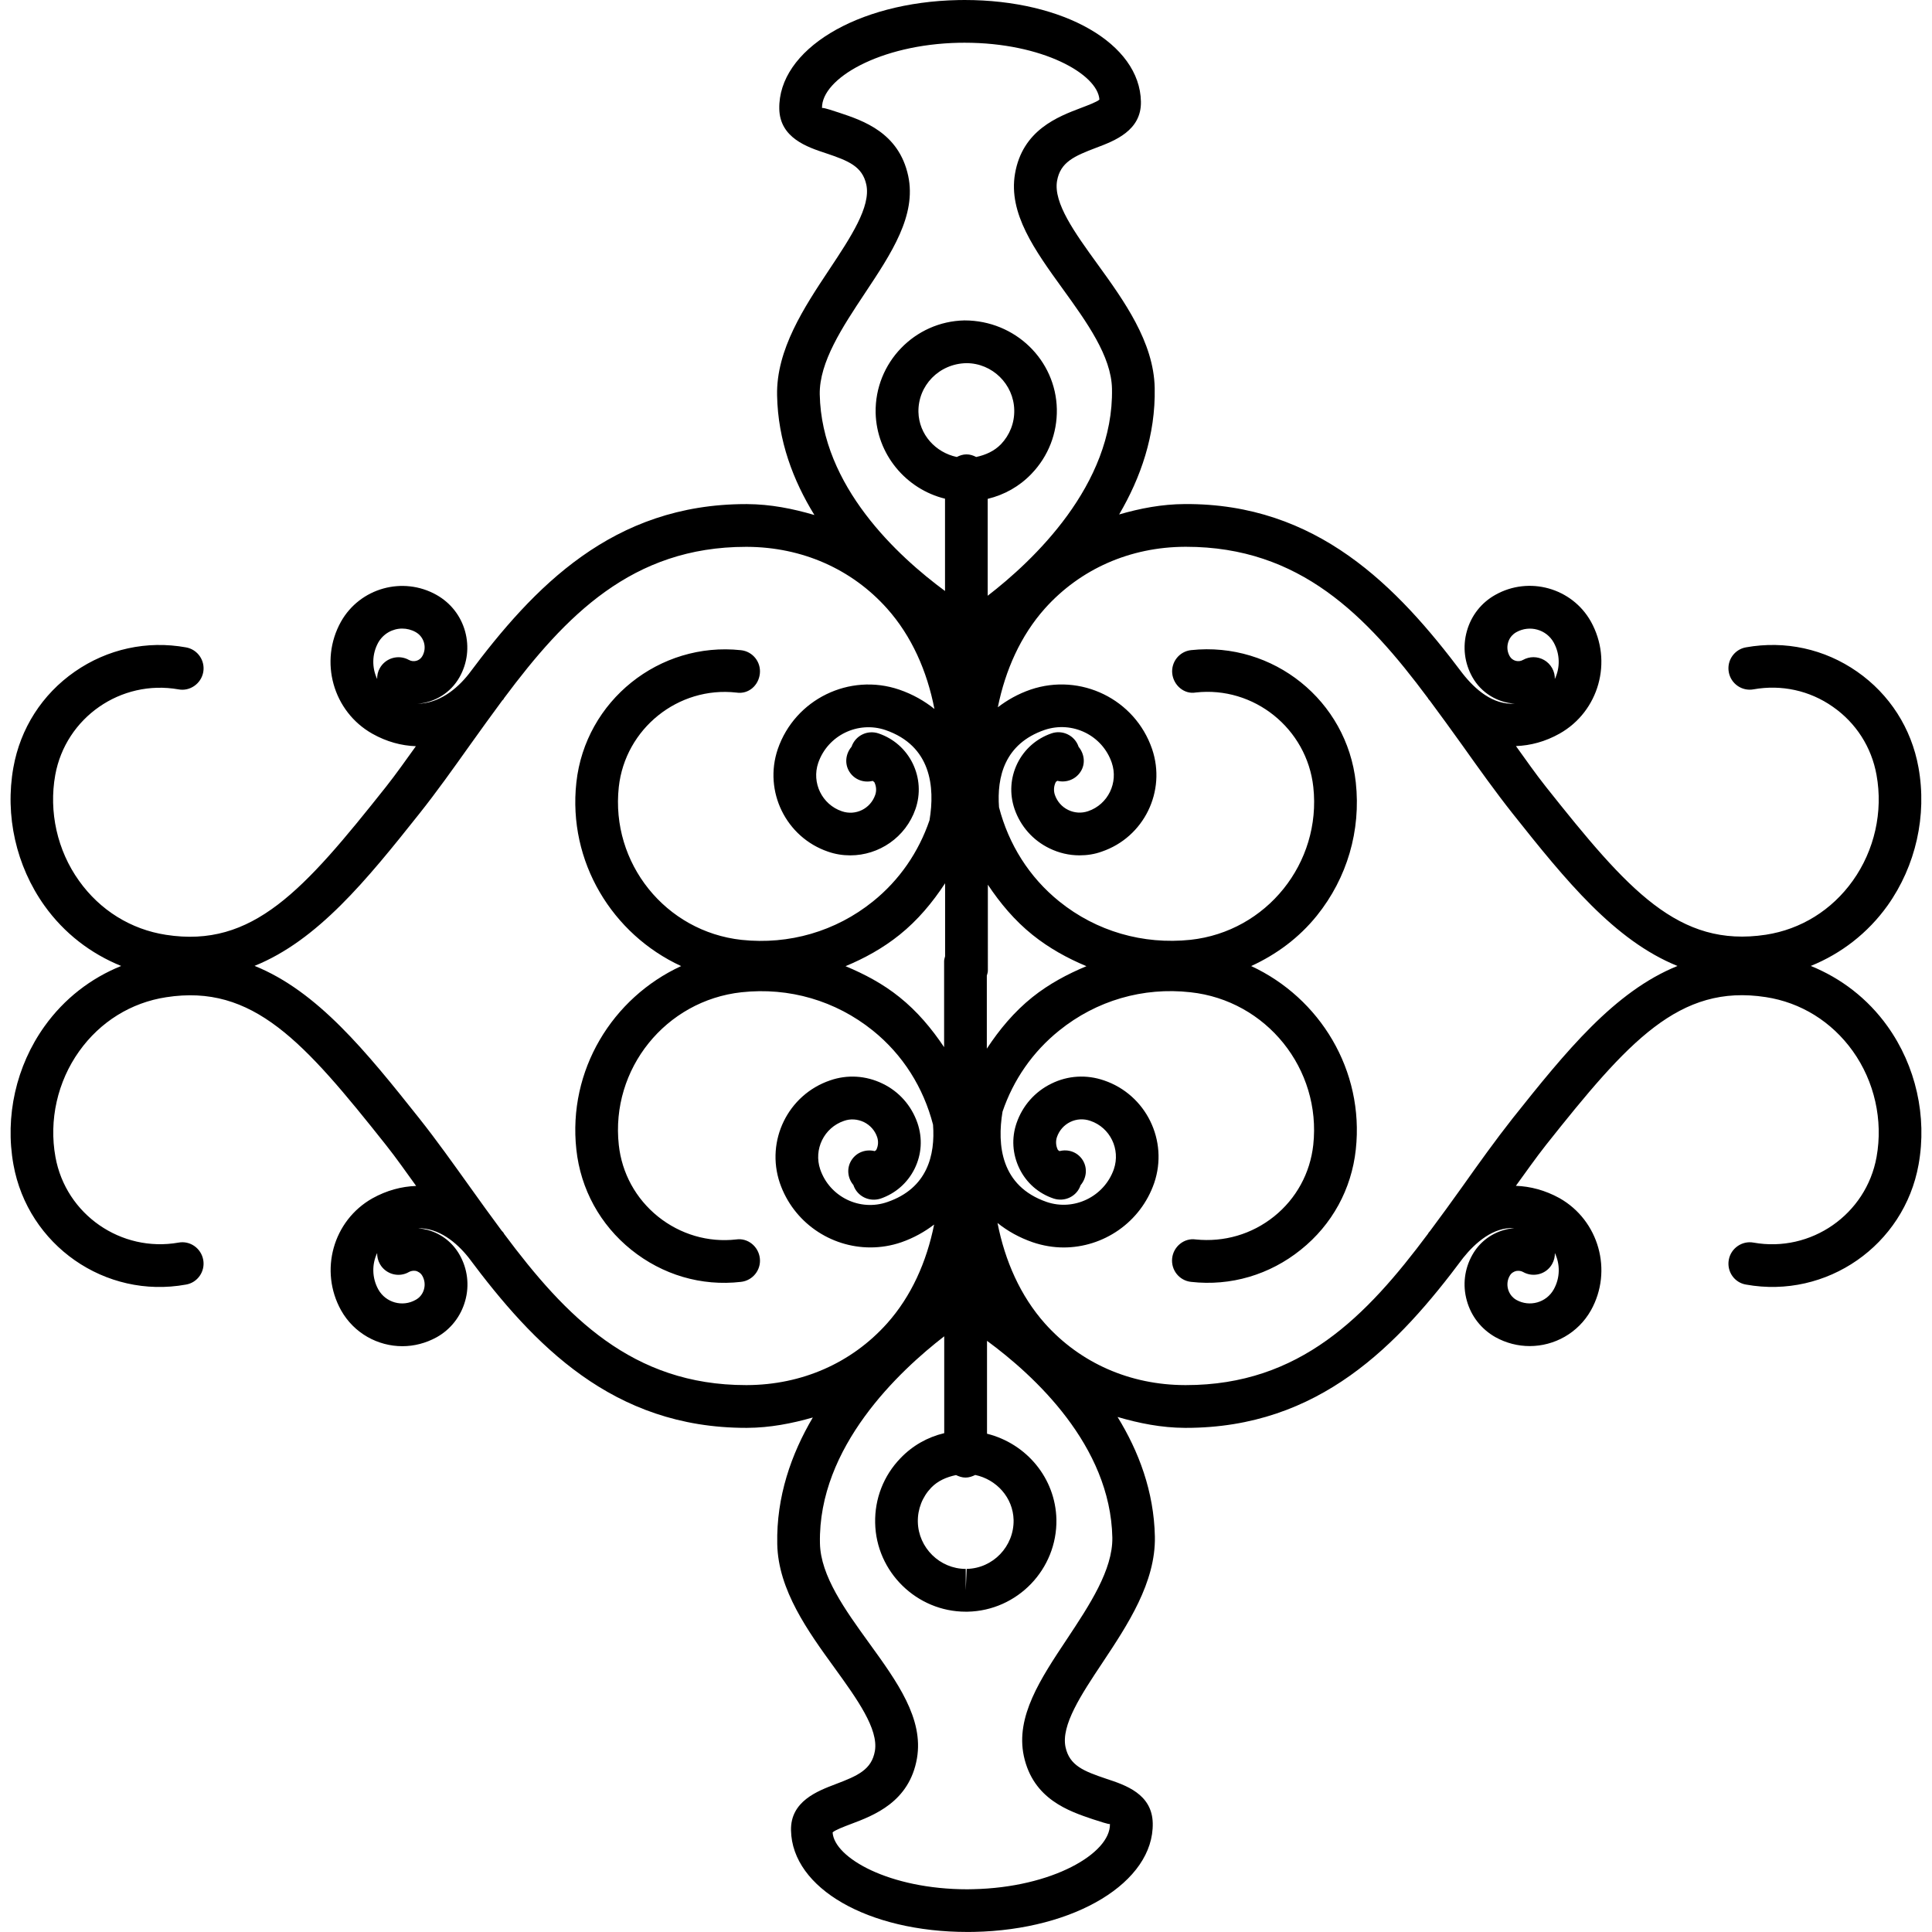 <?xml version="1.0" encoding="iso-8859-1"?>
<!-- Generator: Adobe Illustrator 16.0.0, SVG Export Plug-In . SVG Version: 6.00 Build 0)  -->
<!DOCTYPE svg PUBLIC "-//W3C//DTD SVG 1.1//EN" "http://www.w3.org/Graphics/SVG/1.1/DTD/svg11.dtd">
<svg version="1.1" id="Capa_1" xmlns="http://www.w3.org/2000/svg" xmlns:xlink="http://www.w3.org/1999/xlink" x="0px" y="0px"
	 width="195.44px" height="195.439px" viewBox="0 0 195.44 195.439" style="enable-background:new 0 0 195.44 195.439;"
	 xml:space="preserve">
<g>
	<g>
		<path d="M18.055,69.736c1.145,0.221,2.289-0.567,2.505-1.743c0.211-1.173-0.569-2.297-1.745-2.505
			c-3.955-0.715-7.947,0.161-11.249,2.455c-3.301,2.296-5.505,5.734-6.212,9.695c-0.87,4.859,0.274,9.956,3.143,13.979
			c1.999,2.798,4.688,4.854,7.762,6.099c-3.069,1.239-5.753,3.302-7.757,6.106c-2.874,4.019-4.018,9.113-3.143,13.985
			c1.466,8.158,9.286,13.627,17.455,12.14c1.17-0.195,1.956-1.324,1.745-2.5c-0.216-1.181-1.339-1.967-2.505-1.745
			c-5.79,1.018-11.396-2.832-12.445-8.664c-0.675-3.718,0.206-7.626,2.405-10.7c2.125-2.979,5.247-4.915,8.791-5.458
			c8.796-1.371,13.943,4.493,22.249,14.961c1.039,1.308,2.03,2.731,3.043,4.129c-1.477,0.053-2.964,0.443-4.419,1.25
			c-3.987,2.246-5.411,7.325-3.169,11.343c1.303,2.311,3.713,3.618,6.196,3.618c1.182,0,2.368-0.301,3.47-0.907
			c1.418-0.791,2.447-2.115,2.884-3.687c0.443-1.571,0.237-3.232-0.564-4.646c-0.696-1.234-1.84-2.136-3.211-2.516
			c-0.327-0.084-0.654-0.143-0.992-0.174c2.094-0.042,3.881,1.424,5.1,2.953c6.581,8.817,14.57,17.238,28.086,17.238
			c0.031,0,0.063,0,0.095,0c2.32-0.01,4.52-0.442,6.65-1.049c-2.173,3.691-3.697,7.989-3.597,12.804
			c0.09,4.646,3.122,8.839,5.795,12.524c2.294,3.175,4.461,6.186,4.082,8.411c-0.333,1.888-1.725,2.5-3.981,3.354
			c-1.819,0.695-4.572,1.724-4.504,4.677c0.116,5.854,7.794,10.273,17.861,10.273l0.648-0.006
			c10.252-0.205,18.199-5.041,18.083-10.995c-0.063-2.953-2.737-3.85-4.693-4.493c-2.294-0.774-3.718-1.329-4.129-3.2
			c-0.47-2.21,1.576-5.301,3.749-8.564c2.521-3.797,5.379-8.1,5.289-12.735c-0.095-4.583-1.64-8.633-3.775-12.103
			c2.178,0.638,4.435,1.092,6.818,1.102c0.031,0,0.063,0,0.101,0c13.494,0,21.479-8.395,28.049-17.207
			c1.229-1.534,3.064-3.132,5.147-2.995c-0.333,0.032-0.67,0.085-1.002,0.18c-1.371,0.38-2.516,1.266-3.223,2.521
			c-0.796,1.413-1.002,3.059-0.559,4.63c0.438,1.582,1.461,2.88,2.885,3.691c1.102,0.612,2.294,0.907,3.475,0.907
			c2.484,0,4.894-1.308,6.196-3.617c2.236-3.998,0.807-9.092-3.18-11.349c-1.455-0.802-2.948-1.192-4.414-1.245
			c1.013-1.392,2.004-2.811,3.038-4.123c8.306-10.463,13.474-16.327,22.248-14.967c3.544,0.543,6.66,2.479,8.791,5.453
			c2.204,3.08,3.08,6.998,2.41,10.716c-1.044,5.821-6.64,9.703-12.451,8.664c-1.144-0.211-2.288,0.564-2.499,1.745
			c-0.211,1.176,0.564,2.305,1.74,2.5c8.163,1.477,15.999-3.981,17.46-12.14c0.876-4.867-0.274-9.978-3.148-13.995
			c-1.998-2.795-4.688-4.852-7.757-6.097c3.063-1.239,5.759-3.307,7.763-6.104c2.863-4.024,4.008-9.115,3.132-13.975
			c-0.712-3.955-2.916-7.399-6.212-9.695c-3.29-2.294-7.277-3.164-11.243-2.455c-1.17,0.208-1.951,1.332-1.734,2.51
			c0.211,1.17,1.334,1.954,2.505,1.738c2.811-0.501,5.669,0.113,8.01,1.756c2.353,1.635,3.924,4.087,4.43,6.905
			c0.676,3.721-0.205,7.62-2.399,10.697c-2.125,2.982-5.252,4.92-8.796,5.466c-8.827,1.34-13.942-4.503-22.248-14.963
			c-1.034-1.303-2.03-2.727-3.032-4.121c1.46-0.053,2.958-0.443,4.408-1.258c3.986-2.241,5.416-7.322,3.169-11.346
			c-1.914-3.401-6.254-4.612-9.66-2.695c-1.424,0.794-2.447,2.102-2.885,3.679c-0.443,1.571-0.237,3.229,0.559,4.643
			c0.907,1.616,2.547,2.571,4.267,2.684c-2.194,0.147-4.014-1.463-5.253-3.045c-6.628-8.823-14.733-17.226-28.102-17.144
			c-2.326,0.011-4.52,0.436-6.645,1.052c2.167-3.694,3.696-7.998,3.597-12.809c-0.096-4.644-3.122-8.833-5.791-12.522
			c-2.299-3.174-4.466-6.183-4.087-8.409c0.333-1.896,1.725-2.51,3.981-3.364c1.819-0.686,4.572-1.722,4.504-4.664
			C115.303,4.419,107.635,0,97.574,0l-0.665,0.008C86.663,0.216,78.716,5.05,78.832,11.011c0.058,2.945,2.843,3.874,4.693,4.482
			c2.289,0.768,3.713,1.324,4.113,3.193c0.47,2.218-1.577,5.308-3.749,8.58c-2.521,3.797-5.379,8.095-5.279,12.738
			c0.089,4.575,1.635,8.62,3.776,12.095c-2.178-0.641-4.435-1.094-6.819-1.105c-0.037,0-0.068,0-0.105,0
			c-13.484,0-21.473,8.385-28.044,17.189c-1.224,1.547-3,2.969-5.194,3.011c1.724-0.124,3.349-1.079,4.261-2.689
			c0.802-1.424,0.997-3.066,0.564-4.638c-0.438-1.577-1.466-2.882-2.885-3.683c-3.401-1.917-7.747-0.712-9.671,2.705
			c-2.236,4.002-0.812,9.089,3.175,11.335c1.45,0.815,2.937,1.21,4.403,1.263c-1.002,1.389-1.999,2.813-3.032,4.116
			C30.733,90.068,25.575,95.932,16.79,94.566c-3.549-0.546-6.671-2.484-8.796-5.466c-2.199-3.072-3.074-6.977-2.405-10.703
			C6.644,72.589,12.223,68.71,18.055,69.736z M42.725,129.067c0.232,0.406,0.295,0.896,0.164,1.36
			c-0.127,0.464-0.427,0.839-0.833,1.061c-1.334,0.765-3.032,0.29-3.781-1.039c-0.659-1.187-0.659-2.568-0.122-3.696
			c-0.01,0.369,0.079,0.764,0.28,1.117c0.585,1.034,1.914,1.403,2.942,0.802c0.306-0.158,0.569-0.137,0.749-0.095
			C42.266,128.635,42.55,128.746,42.725,129.067z M107.947,165.786c-2.689,4.04-5.227,7.857-4.377,11.855
			c0.943,4.377,4.577,5.579,6.977,6.391c0.653,0.211,1.64,0.538,1.734,0.485c0.063,2.975-5.854,6.423-13.843,6.592l-0.563,0.011
			c-7.911,0-13.49-3.186-13.648-5.753c0.221-0.232,1.187-0.597,1.825-0.839c2.362-0.886,5.943-2.246,6.708-6.655
			c0.691-4.019-1.999-7.741-4.841-11.665c-2.416-3.343-4.91-6.792-4.973-10.093c-0.2-9.756,8.068-17.455,12.572-20.936v9.798
			c-1.683,0.4-3.212,1.26-4.435,2.542c-1.698,1.761-2.605,4.092-2.552,6.539c0.095,4.957,4.208,8.98,9.165,8.98
			c0.011,0,0.163,0,0.18,0c5.052-0.101,9.08-4.298,8.991-9.339c-0.096-4.177-3.032-7.668-7.02-8.665v-9.397
			c4.746,3.486,12.487,10.568,12.678,19.908C112.571,158.805,110.214,162.364,107.947,165.786z M98.75,46.229
			c-0.295-0.155-0.617-0.264-0.98-0.264c-0.364,0-0.686,0.113-0.981,0.264c-2.146-0.453-3.828-2.272-3.881-4.551
			c-0.048-2.674,2.083-4.889,4.856-4.941c2.616,0,4.783,2.128,4.836,4.741c0.031,1.297-0.453,2.526-1.35,3.467
			C100.569,45.642,99.688,46.029,98.75,46.229z M99.931,89.496c1.249,1.875,2.71,3.623,4.514,5.071
			c1.683,1.35,3.528,2.365,5.458,3.172c-1.925,0.802-3.786,1.793-5.463,3.132c-1.856,1.487-3.344,3.28-4.614,5.211v-7.383
			c0.036-0.164,0.105-0.316,0.105-0.496V89.496z M97.673,149.471c0.354,0,0.681-0.116,0.981-0.264
			c2.141,0.453,3.828,2.278,3.881,4.556c0.048,2.669-2.083,4.895-4.746,4.947l-0.095,2.151v-2.151c-2.621,0-4.793-2.142-4.846-4.757
			c-0.026-1.287,0.454-2.521,1.35-3.46c0.67-0.695,1.55-1.075,2.51-1.275C96.999,149.354,97.315,149.471,97.673,149.471z
			 M95.607,96.73c-0.037,0.164-0.101,0.325-0.101,0.501v8.701c-1.255-1.877-2.71-3.617-4.514-5.062
			c-1.677-1.35-3.533-2.33-5.458-3.132c1.93-0.802,3.781-1.822,5.463-3.172c1.851-1.485,3.344-3.283,4.609-5.216V96.73z
			 M153.588,128.556c0.137,0,0.306,0.021,0.479,0.116c1.044,0.591,2.362,0.232,2.942-0.802c0.2-0.354,0.296-0.748,0.279-1.117
			c0.544,1.139,0.544,2.51-0.115,3.686c-0.749,1.34-2.447,1.804-3.776,1.061c-0.411-0.232-0.706-0.617-0.838-1.071
			c-0.132-0.469-0.074-0.954,0.158-1.36c0.174-0.321,0.453-0.433,0.601-0.479C153.387,128.566,153.477,128.556,153.588,128.556z
			 M152.718,66.377c-0.232-0.414-0.296-0.894-0.164-1.36c0.121-0.459,0.428-0.836,0.839-1.068c1.35-0.751,3.037-0.276,3.775,1.042
			c0.659,1.184,0.659,2.565,0.116,3.699c0.016-0.372-0.079-0.757-0.274-1.107c-0.4-0.707-1.128-1.103-1.893-1.103
			c-0.354,0-0.718,0.093-1.05,0.277C153.604,67.025,152.982,66.854,152.718,66.377z M119.885,55.313c0.026,0,0.063,0,0.095,0
			c11.513,0,18.241,6.95,24.469,15.309c0.026,0.031,0.026,0.071,0.053,0.098c0.048,0.065,0.105,0.103,0.143,0.163
			c1.092,1.461,2.168,2.964,3.265,4.485c1.682,2.37,3.364,4.725,5.094,6.913c5.395,6.798,10.325,12.862,16.69,15.436
			c-6.37,2.573-11.29,8.644-16.69,15.431c-1.734,2.204-3.412,4.545-5.1,6.929c-1.081,1.509-2.151,2.995-3.243,4.451
			c-0.047,0.073-0.11,0.116-0.152,0.179c-0.016,0.021-0.021,0.053-0.042,0.085c-6.239,8.363-12.968,15.324-24.495,15.324
			c-0.032,0-0.063,0-0.09,0c-5.559-0.011-10.595-2.226-14.17-6.223c-2.489-2.795-4.05-6.339-4.804-10.178
			c1.012,0.812,2.193,1.477,3.56,1.951c1.028,0.349,2.093,0.527,3.127,0.527c4.019,0,7.783-2.521,9.165-6.528
			c1.455-4.282-0.828-8.923-5.067-10.367c-1.767-0.612-3.66-0.507-5.326,0.316c-1.672,0.812-2.927,2.235-3.533,3.997
			c-0.522,1.519-0.417,3.143,0.29,4.599c0.706,1.449,1.93,2.521,3.454,3.031c1.134,0.375,2.362-0.221,2.736-1.35
			c0.596-0.707,0.723-1.714,0.211-2.536c-0.517-0.817-1.466-1.14-2.357-0.907c-0.042-0.063-0.126-0.074-0.163-0.143
			c-0.195-0.396-0.227-0.859-0.084-1.281c0.231-0.675,0.712-1.219,1.35-1.529c0.628-0.306,1.35-0.348,2.03-0.111
			c1.999,0.676,3.063,2.869,2.378,4.884c-0.97,2.784-4.034,4.271-6.808,3.317c-4.636-1.604-5.015-5.765-4.456-9.129
			c1.086-3.201,3.037-6.043,5.737-8.211c3.76-3.032,8.479-4.408,13.273-3.87c7.684,0.827,13.258,7.763,12.424,15.445
			c-0.316,2.854-1.719,5.432-3.965,7.235c-2.247,1.804-5.062,2.621-7.932,2.326c-1.16-0.169-2.252,0.717-2.378,1.908
			c-0.127,1.192,0.728,2.258,1.914,2.384c4.002,0.454,7.957-0.717,11.105-3.254c3.153-2.521,5.126-6.117,5.559-10.136
			c0.87-8.01-3.639-15.335-10.584-18.557c2.553-1.173,4.836-2.853,6.645-5.1c3.069-3.818,4.467-8.608,3.939-13.474
			c-0.902-8.271-8.348-14.267-16.653-13.387c-1.187,0.124-2.041,1.194-1.915,2.376c0.132,1.184,1.208,2.117,2.373,1.912
			c5.88-0.665,11.249,3.644,11.897,9.563c0.838,7.684-4.735,14.618-12.419,15.454c-4.805,0.504-9.519-0.852-13.273-3.876
			c-3.059-2.463-5.131-5.795-6.102-9.532c-0.227-3.066,0.56-6.425,4.609-7.823c2.811-0.947,5.848,0.538,6.797,3.319
			c0.686,2.015-0.379,4.213-2.389,4.899c-0.675,0.232-1.397,0.182-2.02-0.124c-0.638-0.309-1.112-0.85-1.345-1.519
			c-0.143-0.422-0.116-0.88,0.084-1.29c0.032-0.071,0.116-0.082,0.158-0.14c0.881,0.222,1.836-0.116,2.353-0.915
			c0.527-0.799,0.39-1.819-0.2-2.526c0,0,0-0.005,0-0.01c-0.38-1.129-1.619-1.735-2.742-1.345c-1.514,0.52-2.742,1.598-3.449,3.035
			c-0.707,1.448-0.807,3.072-0.29,4.601c0.602,1.753,1.861,3.18,3.528,3.989c0.97,0.475,2.004,0.712,3.042,0.712
			c0.765,0,1.529-0.11,2.268-0.382c4.256-1.453,6.534-6.101,5.079-10.378c-1.73-5.044-7.23-7.723-12.287-6.009
			c-1.266,0.435-2.363,1.058-3.317,1.79c0.76-3.762,2.31-7.245,4.762-9.995C109.286,57.555,114.322,55.334,119.885,55.313z
			 M87.496,29.658c2.689-4.05,5.231-7.874,4.377-11.868c-0.944-4.388-4.578-5.59-6.977-6.389c-0.59-0.195-1.45-0.482-1.688-0.482
			c-0.021,0-0.042,0.005-0.053,0.011c-0.058-2.979,5.854-6.437,13.849-6.603l0.574-0.005c7.899,0,13.469,3.185,13.638,5.75
			c-0.222,0.227-1.187,0.588-1.825,0.831c-2.367,0.896-5.953,2.246-6.713,6.665c-0.69,4.021,1.999,7.742,4.841,11.673
			c2.41,3.338,4.904,6.79,4.968,10.078c0.2,9.764-8.063,17.474-12.572,20.946v-9.8c1.683-0.406,3.212-1.258,4.436-2.54
			c1.692-1.764,2.604-4.092,2.558-6.539c-0.101-4.951-4.203-8.973-9.345-8.973l0,0c-5.047,0.101-9.076,4.288-8.986,9.334
			c0.095,4.219,3.085,7.739,7.019,8.701v9.337c-4.746-3.499-12.488-10.589-12.672-19.889C82.871,36.629,85.223,33.083,87.496,29.658
			z M41.369,66.762c-1.039-0.583-2.357-0.216-2.942,0.82c-0.201,0.345-0.285,0.735-0.274,1.107c-0.538-1.139-0.538-2.51,0.111-3.689
			c0.517-0.907,1.456-1.414,2.426-1.414c0.459,0,0.928,0.114,1.36,0.356c0.412,0.232,0.707,0.609,0.839,1.067
			c0.132,0.464,0.068,0.952-0.164,1.361C42.456,66.854,41.849,67.021,41.369,66.762z M42.44,82.287
			c1.74-2.188,3.412-4.543,5.099-6.914c1.092-1.531,2.178-3.034,3.275-4.519c0.037-0.047,0.09-0.087,0.126-0.129
			c0.016-0.026,0.021-0.058,0.037-0.082c6.238-8.364,12.967-15.325,24.49-15.325c0.032,0,0.063,0,0.09,0
			c5.568,0.021,10.6,2.236,14.175,6.236c2.489,2.787,4.05,6.33,4.794,10.164c-1.018-0.814-2.189-1.484-3.555-1.954
			c-5.047-1.724-10.558,0.976-12.292,6.014c-1.45,4.271,0.828,8.92,5.079,10.373c0.743,0.261,1.503,0.377,2.257,0.377
			c2.89,0,5.601-1.814,6.597-4.696c0.522-1.519,0.422-3.148-0.28-4.596c-0.707-1.447-1.93-2.521-3.449-3.04
			c-1.134-0.388-2.357,0.216-2.742,1.345c-0.601,0.707-0.728,1.728-0.211,2.537c0.522,0.812,1.471,1.136,2.357,0.915
			c0.042,0.063,0.126,0.079,0.168,0.145c0.195,0.403,0.227,0.862,0.079,1.279c-0.479,1.387-1.978,2.133-3.375,1.648
			c-2.004-0.681-3.074-2.879-2.389-4.889c0.96-2.79,4.019-4.269,6.803-3.325c4.63,1.598,5.015,5.761,4.456,9.121
			c-1.092,3.206-3.032,6.059-5.737,8.229c-3.76,3.024-8.485,4.385-13.273,3.876c-7.684-0.836-13.257-7.762-12.424-15.454
			c0.644-5.92,6.022-10.223,11.892-9.563c1.239,0.195,2.252-0.728,2.378-1.912c0.132-1.187-0.728-2.251-1.909-2.375
			c-8.242-0.886-15.751,5.109-16.653,13.386c-0.875,8.024,3.644,15.359,10.6,18.568c-6.961,3.211-11.475,10.536-10.6,18.562
			c0.433,4.008,2.405,7.604,5.553,10.136c3.148,2.531,7.083,3.712,11.101,3.248c1.187-0.132,2.041-1.202,1.909-2.378
			c-0.132-1.197-1.208-2.083-2.384-1.914c-2.848,0.326-5.669-0.512-7.92-2.315c-2.247-1.814-3.655-4.382-3.966-7.246
			c-0.838-7.678,4.736-14.607,12.419-15.445c4.81-0.522,9.513,0.849,13.273,3.87c3.059,2.458,5.131,5.791,6.096,9.524
			c0.231,3.069-0.564,6.434-4.614,7.825c-2.795,0.981-5.849-0.527-6.798-3.301c-0.686-2.025,0.385-4.219,2.399-4.904
			c0.67-0.242,1.376-0.18,2.015,0.116c0.638,0.316,1.113,0.844,1.345,1.519c0.143,0.433,0.116,0.886-0.084,1.292
			c-0.032,0.068-0.116,0.079-0.158,0.132c-0.88-0.222-1.835,0.1-2.352,0.912c-0.517,0.807-0.4,1.824,0.195,2.521
			c0,0.011,0,0.011,0,0.011c0.385,1.129,1.598,1.725,2.742,1.36c1.519-0.521,2.737-1.593,3.449-3.032
			c0.712-1.45,0.812-3.068,0.29-4.604c-0.606-1.767-1.861-3.195-3.543-4.002c-1.672-0.812-3.56-0.929-5.3-0.322
			c-4.256,1.45-6.534,6.096-5.084,10.378c1.376,3.997,5.142,6.519,9.16,6.519c1.034,0,2.094-0.164,3.132-0.522
			c1.266-0.442,2.357-1.06,3.317-1.793c-0.759,3.776-2.31,7.262-4.767,10.009c-3.581,3.998-8.611,6.213-14.175,6.233
			c-0.032,0-0.058,0-0.09,0c-11.512,0-18.241-6.95-24.479-15.313c-0.021-0.032-0.021-0.074-0.048-0.096
			c-0.058-0.09-0.132-0.137-0.195-0.221c-1.076-1.451-2.141-2.922-3.207-4.42c-1.692-2.362-3.37-4.725-5.11-6.918
			c-5.395-6.793-10.31-12.873-16.674-15.441C32.12,95.133,37.05,89.074,42.44,82.287z"/>
	</g>
</g>
<g>
</g>
<g>
</g>
<g>
</g>
<g>
</g>
<g>
</g>
<g>
</g>
<g>
</g>
<g>
</g>
<g>
</g>
<g>
</g>
<g>
</g>
<g>
</g>
<g>
</g>
<g>
</g>
<g>
</g>
</svg>
